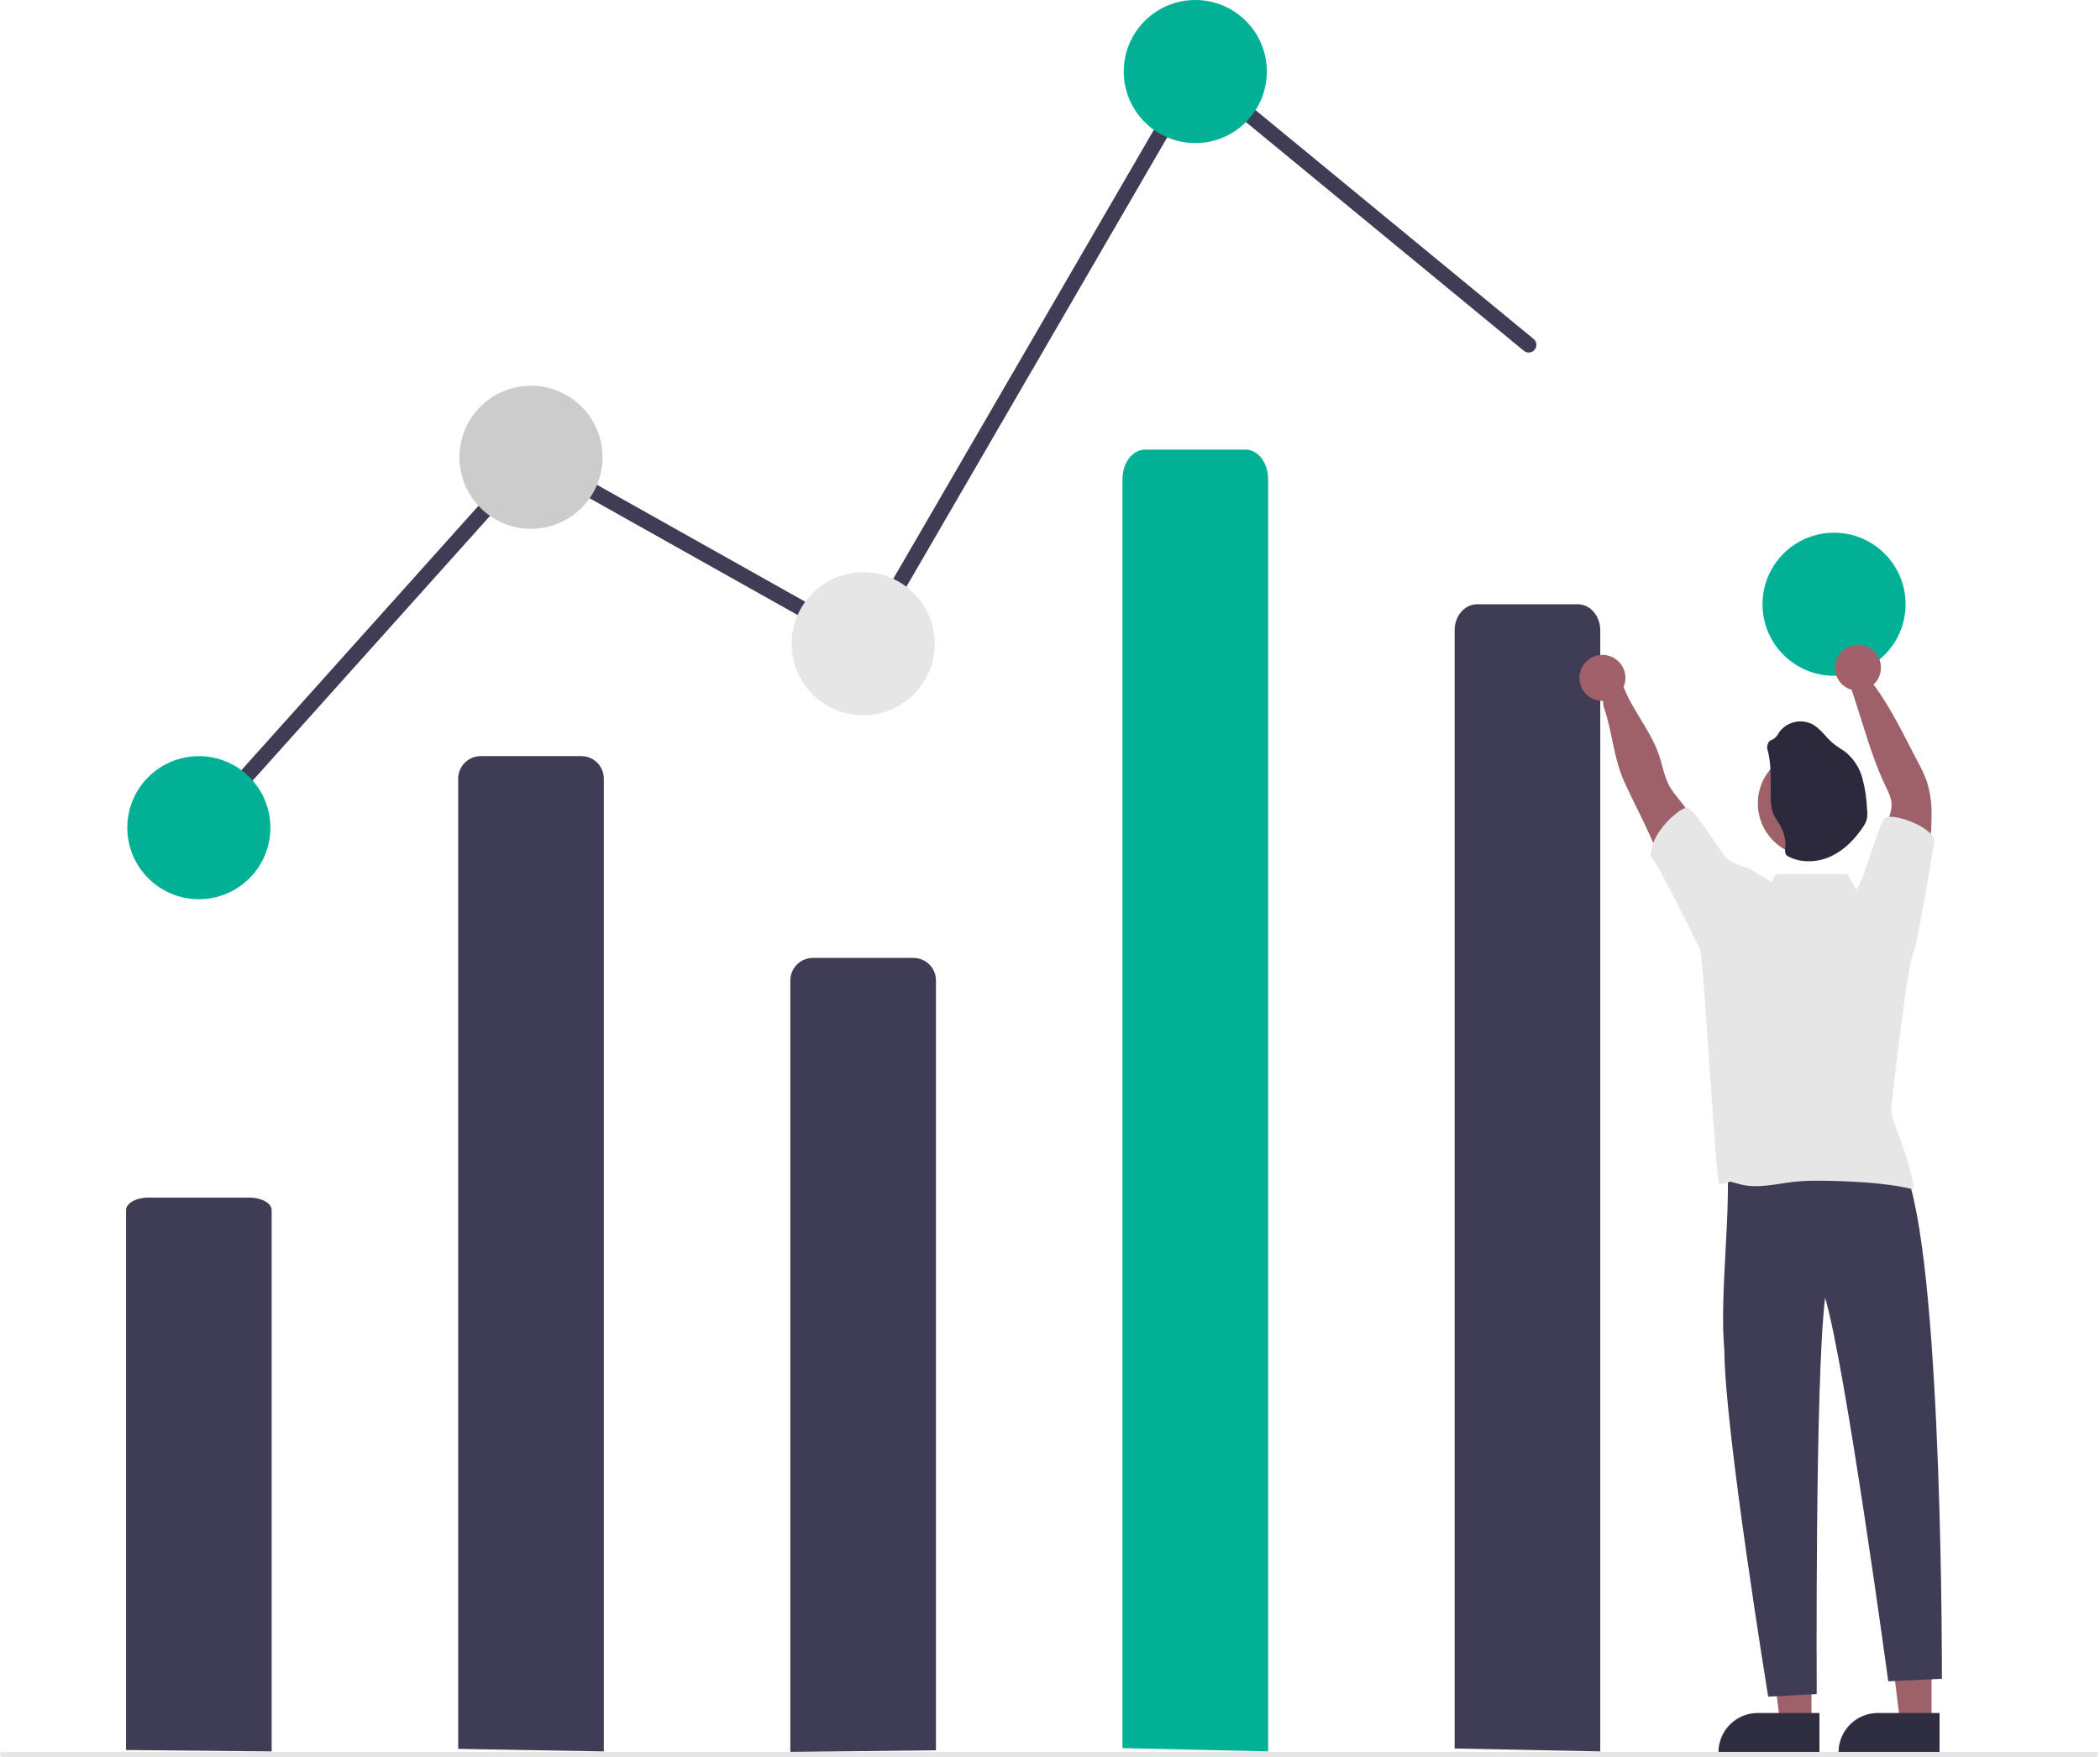 <svg width="239" height="200" viewBox="0 0 239 200" fill="none" xmlns="http://www.w3.org/2000/svg">
<g clip-path="url(#clip0_445_704)">
<path d="M219.829 196.148L216.264 196.148L214.568 182.398H219.83L219.829 196.148Z" fill="#9E616A"/>
<path d="M220.739 199.604L209.244 199.604V199.458C209.244 198.272 209.716 197.134 210.555 196.295C211.394 195.456 212.532 194.984 213.718 194.984L220.739 194.984L220.739 199.604Z" fill="#2F2E41"/>
<path d="M206.163 196.148L202.598 196.148L200.902 182.398H206.164L206.163 196.148Z" fill="#9E616A"/>
<path d="M207.071 199.604L195.576 199.604V199.458C195.576 198.272 196.048 197.134 196.887 196.295C197.726 195.456 198.864 194.984 200.05 194.984L207.071 194.984L207.071 199.604Z" fill="#2F2E41"/>
<path d="M52.147 199.072V88.63C52.147 87.95 52.417 87.298 52.898 86.817C53.379 86.336 54.031 86.066 54.711 86.066H66.156C66.837 86.066 67.489 86.336 67.97 86.817C68.451 87.298 68.721 87.95 68.721 88.63V199.36L52.147 199.072Z" fill="#3F3D56"/>
<path d="M89.947 199.418V111.602C89.947 110.922 90.218 110.27 90.698 109.789C91.179 109.308 91.832 109.038 92.512 109.038H103.957C104.637 109.038 105.29 109.308 105.771 109.789C106.252 110.27 106.522 110.922 106.522 111.602V199.229L89.947 199.418Z" fill="#3F3D56"/>
<path d="M22.776 95.085C22.608 95.085 22.443 95.037 22.302 94.945C22.16 94.853 22.049 94.722 21.98 94.569C21.911 94.415 21.889 94.244 21.915 94.078C21.941 93.912 22.015 93.756 22.127 93.631L60.396 50.947L98.057 72.095L135.943 6.815L174.537 38.582C174.626 38.655 174.699 38.744 174.753 38.845C174.807 38.946 174.841 39.057 174.852 39.171C174.863 39.285 174.851 39.401 174.818 39.51C174.785 39.62 174.73 39.722 174.657 39.81C174.584 39.899 174.495 39.972 174.394 40.026C174.292 40.08 174.182 40.113 174.067 40.124C173.953 40.135 173.838 40.124 173.729 40.09C173.619 40.057 173.517 40.002 173.429 39.929L136.42 9.468L98.703 74.459L60.761 53.153L23.426 94.795C23.344 94.887 23.244 94.96 23.132 95.01C23.02 95.06 22.899 95.086 22.776 95.085Z" fill="#3F3D56"/>
<path d="M22.632 102.355C27.129 102.355 30.774 98.71 30.774 94.213C30.774 89.716 27.129 86.071 22.632 86.071C18.136 86.071 14.49 89.716 14.49 94.213C14.49 98.71 18.136 102.355 22.632 102.355Z" fill="#00B195"/>
<path d="M60.433 60.192C64.93 60.192 68.575 56.547 68.575 52.05C68.575 47.553 64.93 43.908 60.433 43.908C55.936 43.908 52.291 47.553 52.291 52.05C52.291 56.547 55.936 60.192 60.433 60.192Z" fill="#CCCCCC"/>
<path d="M98.236 81.419C102.732 81.419 106.378 77.773 106.378 73.277C106.378 68.78 102.732 65.135 98.236 65.135C93.739 65.135 90.094 68.78 90.094 73.277C90.094 77.773 93.739 81.419 98.236 81.419Z" fill="#E6E6E6"/>
<path d="M136.036 16.284C140.533 16.284 144.178 12.639 144.178 8.142C144.178 3.645 140.533 0 136.036 0C131.54 0 127.895 3.645 127.895 8.142C127.895 12.639 131.54 16.284 136.036 16.284Z" fill="#00B195"/>
<path d="M208.732 76.922C213.228 76.922 216.874 73.277 216.874 68.78C216.874 64.283 213.228 60.638 208.732 60.638C204.235 60.638 200.59 64.283 200.59 68.78C200.59 73.277 204.235 76.922 208.732 76.922Z" fill="#00B195"/>
<path d="M205.854 132.206C208.901 132.573 216.694 129.793 217.116 134.022C221.127 145.829 221.008 191.09 221.008 191.09L214.902 191.38C214.902 191.38 210.022 155.418 207.715 147.725C206.557 157.076 206.76 192.834 206.76 192.834L201.235 193.125C201.235 193.125 196.279 162.675 196.251 153.738C195.649 147.191 197.126 137.49 196.494 131.162C199.515 132.119 202.696 132.474 205.854 132.206Z" fill="#3F3D56"/>
<path d="M165.551 199.027V71.736C165.551 70.104 166.699 68.78 168.115 68.78H179.561C180.977 68.78 182.125 70.103 182.125 71.736V199.36L165.551 199.027Z" fill="#3F3D56"/>
<path d="M195.487 97.951C194.265 95.453 192.772 93.096 191.035 90.923C190.673 90.499 190.342 90.048 190.047 89.574C189.422 88.489 189.235 87.216 188.84 86.029C187.735 82.703 184.978 80.031 184.307 76.591C184.062 75.34 181.999 78.974 182.542 80.525C183.51 83.331 183.635 86.303 184.868 89.013C186.101 91.723 187.549 94.323 188.613 97.094C189.218 98.667 189.701 100.292 190.588 101.746C191.474 103.2 192.859 104.418 194.531 104.636C194.519 103.582 194.679 102.534 195.005 101.531C195.368 100.385 196.014 99.036 195.487 97.951Z" fill="#9E616A"/>
<path d="M213.78 99.836C213.705 97.78 214.026 95.728 214.725 93.793C214.992 93.052 215.306 92.299 215.28 91.511C215.242 90.778 214.893 90.106 214.576 89.443C213.483 87.161 212.715 84.741 211.959 82.328L210.505 77.777C210.031 77.43 212.8 77.309 213.39 78.126C215.321 80.807 216.783 83.886 218.313 86.815C218.703 87.512 219.036 88.241 219.307 88.993C219.681 90.211 219.858 91.481 219.831 92.755C219.831 95.137 219.517 97.51 219.191 99.871C218.985 101.351 218.714 102.962 217.595 103.942C216.432 102.453 215.263 100.999 213.78 99.836Z" fill="#9E616A"/>
<path d="M206.092 97.48C209.425 97.48 212.126 94.778 212.126 91.446C212.126 88.114 209.425 85.412 206.092 85.412C202.76 85.412 200.059 88.114 200.059 91.446C200.059 94.778 202.76 97.48 206.092 97.48Z" fill="#9E616A"/>
<path d="M201.186 85.426C201.118 85.243 201.103 85.045 201.142 84.854C201.181 84.662 201.273 84.486 201.407 84.344C201.558 84.225 201.758 84.181 201.919 84.067C202.149 83.874 202.337 83.637 202.472 83.369C202.884 82.792 203.487 82.38 204.174 82.205C204.861 82.031 205.588 82.105 206.225 82.416C207.222 82.938 207.825 83.983 208.711 84.686C209.162 85.051 209.684 85.322 210.137 85.686C211.044 86.47 211.689 87.513 211.984 88.675C212.279 89.829 212.45 91.01 212.497 92.2C212.544 92.557 212.53 92.92 212.455 93.272C212.364 93.568 212.227 93.847 212.05 94.101C211.138 95.482 209.937 96.736 208.431 97.449C206.926 98.161 205.094 98.277 203.61 97.532C203.46 97.471 203.332 97.368 203.24 97.236C203.155 97.034 203.135 96.812 203.182 96.598C203.262 95.754 203.095 94.904 202.701 94.154C202.425 93.601 202.011 93.126 201.79 92.555C201.584 91.915 201.496 91.243 201.53 90.571C201.504 88.832 201.622 87.1 201.186 85.426Z" fill="#2D293D"/>
<path d="M14.344 199.2V137.746C14.344 136.958 15.492 136.319 16.908 136.319H28.354C29.77 136.319 30.918 136.958 30.918 137.746V199.36L14.344 199.2Z" fill="#3F3D56"/>
<path d="M238.49 200H0.291C0.214 200 0.14 199.969 0.085 199.915C0.031 199.86 0 199.786 0 199.709C0 199.632 0.031 199.558 0.085 199.504C0.14 199.449 0.214 199.418 0.291 199.418H238.49C238.567 199.418 238.641 199.449 238.695 199.504C238.75 199.558 238.78 199.632 238.78 199.709C238.78 199.786 238.75 199.86 238.695 199.915C238.641 199.969 238.567 200 238.49 200H238.49Z" fill="#E6E6E6"/>
<path d="M127.75 198.983V54.532C127.75 52.679 128.898 51.178 130.315 51.178H141.76C143.176 51.178 144.325 52.679 144.325 54.532V199.36L127.75 198.983Z" fill="#00B195"/>
<path d="M182.373 79.781C183.818 79.781 184.99 78.609 184.99 77.163C184.99 75.718 183.818 74.546 182.373 74.546C180.928 74.546 179.756 75.718 179.756 77.163C179.756 78.609 180.928 79.781 182.373 79.781Z" fill="#A0616A"/>
<path d="M211.451 78.617C212.896 78.617 214.068 77.446 214.068 76C214.068 74.555 212.896 73.383 211.451 73.383C210.006 73.383 208.834 74.555 208.834 76C208.834 77.446 210.006 78.617 211.451 78.617Z" fill="#A0616A"/>
<path d="M217.809 108.396C218.065 108.163 220.147 95.987 220.134 95.713C220.102 94.213 215.526 92.5 214.61 93.096C213.745 93.659 212.241 100.111 211.272 101.286L210.248 99.493H202.106L201.613 100.41C200.544 99.766 199.583 99.173 199.24 98.976C199.123 98.897 198.994 98.833 198.859 98.789C198.013 98.6 197.219 98.226 196.533 97.695C195.864 97.181 192.76 91.79 191.929 91.933C190.989 92.09 187.821 94.829 187.858 97.458C188.257 97.449 193.445 107.823 193.518 108.21C193.916 109.844 195.231 133.677 195.656 134.788C197.612 134.599 196.068 134.261 197.961 134.788C199.999 135.355 202.151 134.741 204.253 134.514C205.129 134.428 206.008 134.389 206.888 134.398C210.086 134.412 214.651 134.59 217.748 135.384C217.766 133.354 215.983 128.963 215.323 127.047C215.237 126.474 215.24 125.892 215.332 125.32C215.416 124.619 217.119 109.171 217.809 108.396Z" fill="#E6E6E6"/>
</g>
<defs>
<clipPath id="clip0_445_704">
<rect width="238.78" height="200" fill="white"/>
</clipPath>
</defs>
</svg>
